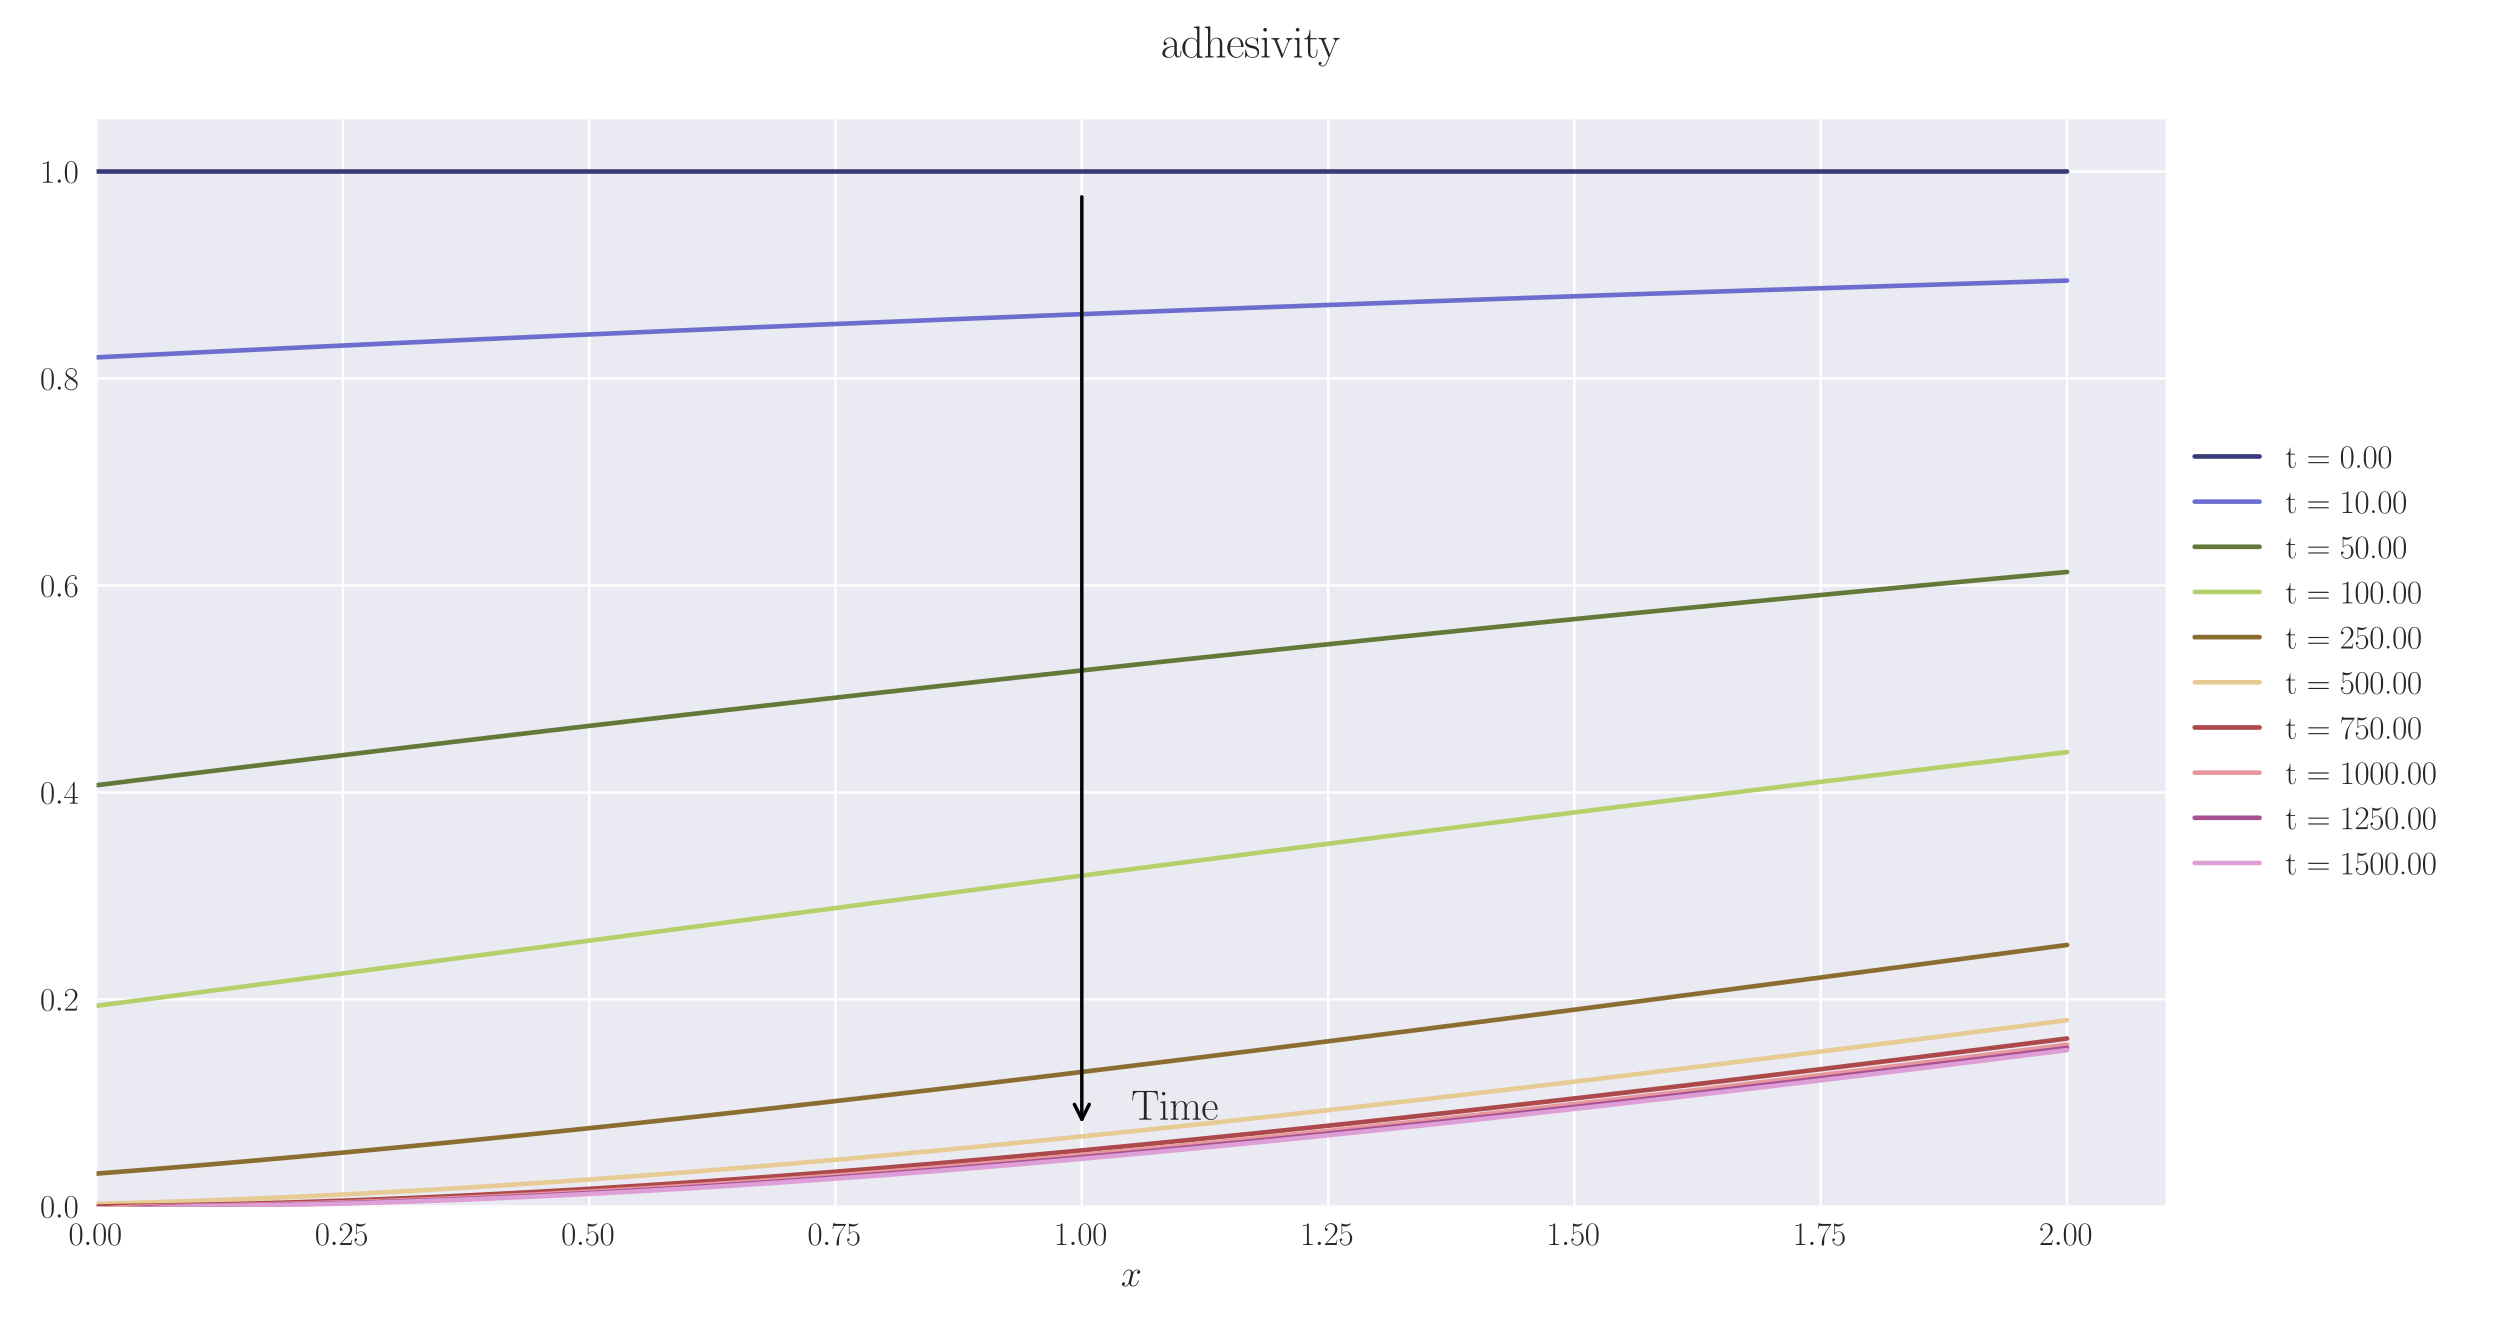 <?xml version="1.0" encoding="utf-8" standalone="no"?>
<!DOCTYPE svg PUBLIC "-//W3C//DTD SVG 1.1//EN"
  "http://www.w3.org/Graphics/SVG/1.1/DTD/svg11.dtd">
<svg xmlns:xlink="http://www.w3.org/1999/xlink" width="1080pt" height="576pt" viewBox="0 0 1080 576" xmlns="http://www.w3.org/2000/svg" version="1.1">
 <defs>
  <style type="text/css">*{stroke-linejoin: round; stroke-linecap: butt}</style>
 </defs>
 <g id="figure_1">
  <g id="patch_1">
   <path d="M 0 576 
L 1080 576 
L 1080 0 
L 0 0 
z
" style="fill: #ffffff"/>
  </g>
  <g id="axes_1">
   <g id="patch_2">
    <path d="M 41.731 521.153 
L 935.518 521.153 
L 935.518 51.564 
L 41.731 51.564 
z
" style="fill: #eaeaf2"/>
   </g>
   <g id="matplotlib.axis_1">
    <g id="xtick_1">
     <g id="line2d_1">
      <path d="M 41.731 521.153 
L 41.731 51.564 
" clip-path="url(#p63d9dda402)" style="fill: none; stroke: #ffffff; stroke-linecap: round"/>
     </g>
     <g id="line2d_2"/>
     <g id="text_1">
      <!-- $\mathdefault{0.00}$ -->
      <g style="fill: #262626" transform="translate(29.591 537.839) scale(0.14 -0.14)">
       <defs>
        <path id="CMR17-30" d="M 2688 2025 
C 2688 2416 2682 3080 2413 3591 
C 2176 4039 1798 4198 1466 4198 
C 1158 4198 768 4058 525 3597 
C 269 3118 243 2524 243 2025 
C 243 1661 250 1106 448 619 
C 723 -39 1216 -128 1466 -128 
C 1760 -128 2208 -7 2470 600 
C 2662 1042 2688 1559 2688 2025 
z
M 1466 -26 
C 1056 -26 813 325 723 812 
C 653 1188 653 1738 653 2096 
C 653 2588 653 2997 736 3387 
C 858 3929 1216 4096 1466 4096 
C 1728 4096 2067 3923 2189 3400 
C 2272 3036 2278 2607 2278 2096 
C 2278 1680 2278 1169 2202 792 
C 2067 95 1690 -26 1466 -26 
z
" transform="scale(0.016)"/>
        <path id="CMMI12-3a" d="M 1178 307 
C 1178 492 1024 619 870 619 
C 685 619 557 466 557 313 
C 557 128 710 0 864 0 
C 1050 0 1178 153 1178 307 
z
" transform="scale(0.016)"/>
       </defs>
       <use xlink:href="#CMR17-30" transform="scale(0.996)"/>
       <use xlink:href="#CMMI12-3a" transform="translate(45.69 0) scale(0.996)"/>
       <use xlink:href="#CMR17-30" transform="translate(72.788 0) scale(0.996)"/>
       <use xlink:href="#CMR17-30" transform="translate(118.478 0) scale(0.996)"/>
      </g>
     </g>
    </g>
    <g id="xtick_2">
     <g id="line2d_3">
      <path d="M 148.134 521.153 
L 148.134 51.564 
" clip-path="url(#p63d9dda402)" style="fill: none; stroke: #ffffff; stroke-linecap: round"/>
     </g>
     <g id="line2d_4"/>
     <g id="text_2">
      <!-- $\mathdefault{0.25}$ -->
      <g style="fill: #262626" transform="translate(135.994 537.839) scale(0.14 -0.14)">
       <defs>
        <path id="CMR17-32" d="M 2669 989 
L 2554 989 
C 2490 536 2438 459 2413 420 
C 2381 369 1920 369 1830 369 
L 602 369 
C 832 619 1280 1072 1824 1597 
C 2214 1967 2669 2402 2669 3035 
C 2669 3790 2067 4224 1395 4224 
C 691 4224 262 3604 262 3030 
C 262 2780 448 2748 525 2748 
C 589 2748 781 2787 781 3010 
C 781 3207 614 3264 525 3264 
C 486 3264 448 3258 422 3245 
C 544 3790 915 4058 1306 4058 
C 1862 4058 2227 3617 2227 3035 
C 2227 2479 1901 2000 1536 1584 
L 262 146 
L 262 0 
L 2515 0 
L 2669 989 
z
" transform="scale(0.016)"/>
        <path id="CMR17-35" d="M 730 3692 
C 794 3666 1056 3584 1325 3584 
C 1920 3584 2246 3911 2432 4100 
C 2432 4157 2432 4192 2394 4192 
C 2387 4192 2374 4192 2323 4163 
C 2099 4058 1837 3973 1517 3973 
C 1325 3973 1037 3999 723 4139 
C 653 4171 640 4171 634 4171 
C 602 4171 595 4164 595 4037 
L 595 2203 
C 595 2089 595 2057 659 2057 
C 691 2057 704 2070 736 2114 
C 941 2401 1222 2522 1542 2522 
C 1766 2522 2246 2382 2246 1289 
C 2246 1085 2246 715 2054 421 
C 1894 159 1645 25 1370 25 
C 947 25 518 320 403 814 
C 429 807 480 795 506 795 
C 589 795 749 840 749 1038 
C 749 1210 627 1280 506 1280 
C 358 1280 262 1190 262 1011 
C 262 454 704 -128 1382 -128 
C 2042 -128 2669 440 2669 1264 
C 2669 2030 2170 2624 1549 2624 
C 1222 2624 947 2503 730 2274 
L 730 3692 
z
" transform="scale(0.016)"/>
       </defs>
       <use xlink:href="#CMR17-30" transform="scale(0.996)"/>
       <use xlink:href="#CMMI12-3a" transform="translate(45.69 0) scale(0.996)"/>
       <use xlink:href="#CMR17-32" transform="translate(72.788 0) scale(0.996)"/>
       <use xlink:href="#CMR17-35" transform="translate(118.478 0) scale(0.996)"/>
      </g>
     </g>
    </g>
    <g id="xtick_3">
     <g id="line2d_5">
      <path d="M 254.537 521.153 
L 254.537 51.564 
" clip-path="url(#p63d9dda402)" style="fill: none; stroke: #ffffff; stroke-linecap: round"/>
     </g>
     <g id="line2d_6"/>
     <g id="text_3">
      <!-- $\mathdefault{0.50}$ -->
      <g style="fill: #262626" transform="translate(242.397 537.839) scale(0.14 -0.14)">
       <use xlink:href="#CMR17-30" transform="scale(0.996)"/>
       <use xlink:href="#CMMI12-3a" transform="translate(45.69 0) scale(0.996)"/>
       <use xlink:href="#CMR17-35" transform="translate(72.788 0) scale(0.996)"/>
       <use xlink:href="#CMR17-30" transform="translate(118.478 0) scale(0.996)"/>
      </g>
     </g>
    </g>
    <g id="xtick_4">
     <g id="line2d_7">
      <path d="M 360.94 521.153 
L 360.94 51.564 
" clip-path="url(#p63d9dda402)" style="fill: none; stroke: #ffffff; stroke-linecap: round"/>
     </g>
     <g id="line2d_8"/>
     <g id="text_4">
      <!-- $\mathdefault{0.75}$ -->
      <g style="fill: #262626" transform="translate(348.801 537.839) scale(0.14 -0.14)">
       <defs>
        <path id="CMR17-37" d="M 2886 3941 
L 2886 4081 
L 1382 4081 
C 634 4081 621 4165 595 4288 
L 480 4288 
L 294 3094 
L 410 3094 
C 429 3215 474 3540 550 3661 
C 589 3712 1062 3712 1171 3712 
L 2579 3712 
L 1869 2661 
C 1395 1954 1069 999 1069 165 
C 1069 89 1069 -128 1299 -128 
C 1530 -128 1530 89 1530 171 
L 1530 465 
C 1530 1508 1709 2196 2003 2636 
L 2886 3941 
z
" transform="scale(0.016)"/>
       </defs>
       <use xlink:href="#CMR17-30" transform="scale(0.996)"/>
       <use xlink:href="#CMMI12-3a" transform="translate(45.69 0) scale(0.996)"/>
       <use xlink:href="#CMR17-37" transform="translate(72.788 0) scale(0.996)"/>
       <use xlink:href="#CMR17-35" transform="translate(118.478 0) scale(0.996)"/>
      </g>
     </g>
    </g>
    <g id="xtick_5">
     <g id="line2d_9">
      <path d="M 467.343 521.153 
L 467.343 51.564 
" clip-path="url(#p63d9dda402)" style="fill: none; stroke: #ffffff; stroke-linecap: round"/>
     </g>
     <g id="line2d_10"/>
     <g id="text_5">
      <!-- $\mathdefault{1.00}$ -->
      <g style="fill: #262626" transform="translate(455.204 537.839) scale(0.14 -0.14)">
       <defs>
        <path id="CMR17-31" d="M 1702 4058 
C 1702 4192 1696 4192 1606 4192 
C 1357 3916 979 3827 621 3827 
C 602 3827 570 3827 563 3808 
C 557 3795 557 3782 557 3648 
C 755 3648 1088 3686 1344 3839 
L 1344 461 
C 1344 236 1331 160 781 160 
L 589 160 
L 589 0 
C 896 0 1216 0 1523 0 
C 1830 0 2150 0 2458 0 
L 2458 160 
L 2266 160 
C 1715 160 1702 230 1702 458 
L 1702 4058 
z
" transform="scale(0.016)"/>
       </defs>
       <use xlink:href="#CMR17-31" transform="scale(0.996)"/>
       <use xlink:href="#CMMI12-3a" transform="translate(45.69 0) scale(0.996)"/>
       <use xlink:href="#CMR17-30" transform="translate(72.788 0) scale(0.996)"/>
       <use xlink:href="#CMR17-30" transform="translate(118.478 0) scale(0.996)"/>
      </g>
     </g>
    </g>
    <g id="xtick_6">
     <g id="line2d_11">
      <path d="M 573.747 521.153 
L 573.747 51.564 
" clip-path="url(#p63d9dda402)" style="fill: none; stroke: #ffffff; stroke-linecap: round"/>
     </g>
     <g id="line2d_12"/>
     <g id="text_6">
      <!-- $\mathdefault{1.25}$ -->
      <g style="fill: #262626" transform="translate(561.607 537.839) scale(0.14 -0.14)">
       <use xlink:href="#CMR17-31" transform="scale(0.996)"/>
       <use xlink:href="#CMMI12-3a" transform="translate(45.69 0) scale(0.996)"/>
       <use xlink:href="#CMR17-32" transform="translate(72.788 0) scale(0.996)"/>
       <use xlink:href="#CMR17-35" transform="translate(118.478 0) scale(0.996)"/>
      </g>
     </g>
    </g>
    <g id="xtick_7">
     <g id="line2d_13">
      <path d="M 680.15 521.153 
L 680.15 51.564 
" clip-path="url(#p63d9dda402)" style="fill: none; stroke: #ffffff; stroke-linecap: round"/>
     </g>
     <g id="line2d_14"/>
     <g id="text_7">
      <!-- $\mathdefault{1.50}$ -->
      <g style="fill: #262626" transform="translate(668.01 537.839) scale(0.14 -0.14)">
       <use xlink:href="#CMR17-31" transform="scale(0.996)"/>
       <use xlink:href="#CMMI12-3a" transform="translate(45.69 0) scale(0.996)"/>
       <use xlink:href="#CMR17-35" transform="translate(72.788 0) scale(0.996)"/>
       <use xlink:href="#CMR17-30" transform="translate(118.478 0) scale(0.996)"/>
      </g>
     </g>
    </g>
    <g id="xtick_8">
     <g id="line2d_15">
      <path d="M 786.553 521.153 
L 786.553 51.564 
" clip-path="url(#p63d9dda402)" style="fill: none; stroke: #ffffff; stroke-linecap: round"/>
     </g>
     <g id="line2d_16"/>
     <g id="text_8">
      <!-- $\mathdefault{1.75}$ -->
      <g style="fill: #262626" transform="translate(774.414 537.839) scale(0.14 -0.14)">
       <use xlink:href="#CMR17-31" transform="scale(0.996)"/>
       <use xlink:href="#CMMI12-3a" transform="translate(45.69 0) scale(0.996)"/>
       <use xlink:href="#CMR17-37" transform="translate(72.788 0) scale(0.996)"/>
       <use xlink:href="#CMR17-35" transform="translate(118.478 0) scale(0.996)"/>
      </g>
     </g>
    </g>
    <g id="xtick_9">
     <g id="line2d_17">
      <path d="M 892.956 521.153 
L 892.956 51.564 
" clip-path="url(#p63d9dda402)" style="fill: none; stroke: #ffffff; stroke-linecap: round"/>
     </g>
     <g id="line2d_18"/>
     <g id="text_9">
      <!-- $\mathdefault{2.00}$ -->
      <g style="fill: #262626" transform="translate(880.817 537.839) scale(0.14 -0.14)">
       <use xlink:href="#CMR17-32" transform="scale(0.996)"/>
       <use xlink:href="#CMMI12-3a" transform="translate(45.69 0) scale(0.996)"/>
       <use xlink:href="#CMR17-30" transform="translate(72.788 0) scale(0.996)"/>
       <use xlink:href="#CMR17-30" transform="translate(118.478 0) scale(0.996)"/>
      </g>
     </g>
    </g>
    <g id="text_10">
     <!-- $x$ -->
     <g style="fill: #262626" transform="translate(484.189 555.621) scale(0.16 -0.16)">
      <defs>
       <path id="CMMI12-78" d="M 3034 2606 
C 2829 2567 2752 2414 2752 2293 
C 2752 2139 2874 2088 2963 2088 
C 3155 2088 3290 2254 3290 2427 
C 3290 2695 2982 2816 2714 2816 
C 2323 2816 2106 2433 2048 2312 
C 1901 2816 1504 2816 1389 2816 
C 736 2816 390 1980 390 1839 
C 390 1814 416 1782 461 1782 
C 512 1782 525 1820 538 1846 
C 755 2555 1184 2689 1370 2689 
C 1658 2689 1715 2420 1715 2267 
C 1715 2127 1677 1980 1600 1673 
L 1382 798 
C 1286 415 1101 64 762 64 
C 730 64 570 64 435 147 
C 666 192 717 383 717 460 
C 717 588 621 664 499 664 
C 346 664 179 530 179 326 
C 179 57 480 -64 755 -64 
C 1062 -64 1280 179 1414 441 
C 1517 64 1837 -64 2074 -64 
C 2726 -64 3072 773 3072 913 
C 3072 945 3046 971 3008 971 
C 2950 971 2944 939 2925 888 
C 2752 326 2381 64 2093 64 
C 1869 64 1747 230 1747 492 
C 1747 632 1773 734 1875 1156 
L 2099 2024 
C 2195 2408 2413 2689 2707 2689 
C 2720 2689 2899 2689 3034 2606 
z
" transform="scale(0.016)"/>
      </defs>
      <use xlink:href="#CMMI12-78" transform="scale(0.996)"/>
     </g>
    </g>
   </g>
   <g id="matplotlib.axis_2">
    <g id="ytick_1">
     <g id="line2d_19">
      <path d="M 41.731 521.153 
L 935.518 521.153 
" clip-path="url(#p63d9dda402)" style="fill: none; stroke: #ffffff; stroke-linecap: round"/>
     </g>
     <g id="line2d_20"/>
     <g id="text_11">
      <!-- $\mathdefault{0.0}$ -->
      <g style="fill: #262626" transform="translate(17.28 525.996) scale(0.14 -0.14)">
       <use xlink:href="#CMR17-30" transform="scale(0.996)"/>
       <use xlink:href="#CMMI12-3a" transform="translate(45.69 0) scale(0.996)"/>
       <use xlink:href="#CMR17-30" transform="translate(72.788 0) scale(0.996)"/>
      </g>
     </g>
    </g>
    <g id="ytick_2">
     <g id="line2d_21">
      <path d="M 41.731 431.741 
L 935.518 431.741 
" clip-path="url(#p63d9dda402)" style="fill: none; stroke: #ffffff; stroke-linecap: round"/>
     </g>
     <g id="line2d_22"/>
     <g id="text_12">
      <!-- $\mathdefault{0.2}$ -->
      <g style="fill: #262626" transform="translate(17.28 436.584) scale(0.14 -0.14)">
       <use xlink:href="#CMR17-30" transform="scale(0.996)"/>
       <use xlink:href="#CMMI12-3a" transform="translate(45.69 0) scale(0.996)"/>
       <use xlink:href="#CMR17-32" transform="translate(72.788 0) scale(0.996)"/>
      </g>
     </g>
    </g>
    <g id="ytick_3">
     <g id="line2d_23">
      <path d="M 41.731 342.329 
L 935.518 342.329 
" clip-path="url(#p63d9dda402)" style="fill: none; stroke: #ffffff; stroke-linecap: round"/>
     </g>
     <g id="line2d_24"/>
     <g id="text_13">
      <!-- $\mathdefault{0.4}$ -->
      <g style="fill: #262626" transform="translate(17.28 347.172) scale(0.14 -0.14)">
       <defs>
        <path id="CMR17-34" d="M 2150 4122 
C 2150 4256 2144 4256 2029 4256 
L 128 1254 
L 128 1088 
L 1779 1088 
L 1779 457 
C 1779 224 1766 160 1318 160 
L 1197 160 
L 1197 0 
C 1402 0 1747 0 1965 0 
C 2182 0 2528 0 2733 0 
L 2733 160 
L 2611 160 
C 2163 160 2150 224 2150 457 
L 2150 1088 
L 2803 1088 
L 2803 1254 
L 2150 1254 
L 2150 4122 
z
M 1798 3703 
L 1798 1254 
L 256 1254 
L 1798 3703 
z
" transform="scale(0.016)"/>
       </defs>
       <use xlink:href="#CMR17-30" transform="scale(0.996)"/>
       <use xlink:href="#CMMI12-3a" transform="translate(45.69 0) scale(0.996)"/>
       <use xlink:href="#CMR17-34" transform="translate(72.788 0) scale(0.996)"/>
      </g>
     </g>
    </g>
    <g id="ytick_4">
     <g id="line2d_25">
      <path d="M 41.731 252.917 
L 935.518 252.917 
" clip-path="url(#p63d9dda402)" style="fill: none; stroke: #ffffff; stroke-linecap: round"/>
     </g>
     <g id="line2d_26"/>
     <g id="text_14">
      <!-- $\mathdefault{0.6}$ -->
      <g style="fill: #262626" transform="translate(17.28 257.76) scale(0.14 -0.14)">
       <defs>
        <path id="CMR17-36" d="M 678 2176 
C 678 3690 1395 4032 1811 4032 
C 1946 4032 2272 4009 2400 3776 
C 2298 3776 2106 3776 2106 3553 
C 2106 3381 2246 3323 2336 3323 
C 2394 3323 2566 3348 2566 3560 
C 2566 3954 2246 4179 1805 4179 
C 1043 4179 243 3390 243 1984 
C 243 253 966 -128 1478 -128 
C 2099 -128 2688 427 2688 1283 
C 2688 2081 2170 2662 1517 2662 
C 1126 2662 838 2407 678 1960 
L 678 2176 
z
M 1478 25 
C 691 25 691 1200 691 1436 
C 691 1896 909 2560 1504 2560 
C 1613 2560 1926 2560 2138 2120 
C 2253 1870 2253 1609 2253 1289 
C 2253 944 2253 690 2118 434 
C 1978 171 1773 25 1478 25 
z
" transform="scale(0.016)"/>
       </defs>
       <use xlink:href="#CMR17-30" transform="scale(0.996)"/>
       <use xlink:href="#CMMI12-3a" transform="translate(45.69 0) scale(0.996)"/>
       <use xlink:href="#CMR17-36" transform="translate(72.788 0) scale(0.996)"/>
      </g>
     </g>
    </g>
    <g id="ytick_5">
     <g id="line2d_27">
      <path d="M 41.731 163.505 
L 935.518 163.505 
" clip-path="url(#p63d9dda402)" style="fill: none; stroke: #ffffff; stroke-linecap: round"/>
     </g>
     <g id="line2d_28"/>
     <g id="text_15">
      <!-- $\mathdefault{0.8}$ -->
      <g style="fill: #262626" transform="translate(17.28 168.348) scale(0.14 -0.14)">
       <defs>
        <path id="CMR17-38" d="M 1741 2264 
C 2144 2467 2554 2773 2554 3263 
C 2554 3841 1990 4179 1472 4179 
C 890 4179 378 3759 378 3180 
C 378 3021 416 2747 666 2505 
C 730 2442 998 2251 1171 2130 
C 883 1983 211 1634 211 934 
C 211 279 838 -128 1459 -128 
C 2144 -128 2720 362 2720 1010 
C 2720 1590 2330 1857 2074 2029 
L 1741 2264 
z
M 902 2822 
C 851 2854 595 3051 595 3351 
C 595 3739 998 4032 1459 4032 
C 1965 4032 2336 3676 2336 3262 
C 2336 2669 1670 2331 1638 2331 
C 1632 2331 1626 2331 1574 2370 
L 902 2822 
z
M 2080 1519 
C 2176 1449 2483 1240 2483 851 
C 2483 381 2010 25 1472 25 
C 890 25 448 438 448 940 
C 448 1443 838 1862 1280 2060 
L 2080 1519 
z
" transform="scale(0.016)"/>
       </defs>
       <use xlink:href="#CMR17-30" transform="scale(0.996)"/>
       <use xlink:href="#CMMI12-3a" transform="translate(45.69 0) scale(0.996)"/>
       <use xlink:href="#CMR17-38" transform="translate(72.788 0) scale(0.996)"/>
      </g>
     </g>
    </g>
    <g id="ytick_6">
     <g id="line2d_29">
      <path d="M 41.731 74.092 
L 935.518 74.092 
" clip-path="url(#p63d9dda402)" style="fill: none; stroke: #ffffff; stroke-linecap: round"/>
     </g>
     <g id="line2d_30"/>
     <g id="text_16">
      <!-- $\mathdefault{1.0}$ -->
      <g style="fill: #262626" transform="translate(17.28 78.935) scale(0.14 -0.14)">
       <use xlink:href="#CMR17-31" transform="scale(0.996)"/>
       <use xlink:href="#CMMI12-3a" transform="translate(45.69 0) scale(0.996)"/>
       <use xlink:href="#CMR17-30" transform="translate(72.788 0) scale(0.996)"/>
      </g>
     </g>
    </g>
   </g>
   <g id="line2d_31">
    <path d="M 41.731 74.092 
L 50.243 74.092 
L 58.755 74.092 
L 67.267 74.092 
L 75.78 74.092 
L 84.292 74.092 
L 92.804 74.092 
L 101.316 74.092 
L 109.829 74.092 
L 118.341 74.092 
L 126.853 74.092 
L 135.365 74.092 
L 143.878 74.092 
L 152.39 74.092 
L 160.902 74.092 
L 169.414 74.092 
L 177.927 74.092 
L 186.439 74.092 
L 194.951 74.092 
L 203.463 74.092 
L 211.976 74.092 
L 220.488 74.092 
L 229 74.092 
L 237.513 74.092 
L 246.025 74.092 
L 254.537 74.092 
L 263.049 74.092 
L 271.562 74.092 
L 280.074 74.092 
L 288.586 74.092 
L 297.098 74.092 
L 305.611 74.092 
L 314.123 74.092 
L 322.635 74.092 
L 331.147 74.092 
L 339.66 74.092 
L 348.172 74.092 
L 356.684 74.092 
L 365.196 74.092 
L 373.709 74.092 
L 382.221 74.092 
L 390.733 74.092 
L 399.245 74.092 
L 407.758 74.092 
L 416.27 74.092 
L 424.782 74.092 
L 433.294 74.092 
L 441.807 74.092 
L 450.319 74.092 
L 458.831 74.092 
L 467.343 74.092 
L 475.856 74.092 
L 484.368 74.092 
L 492.88 74.092 
L 501.393 74.092 
L 509.905 74.092 
L 518.417 74.092 
L 526.929 74.092 
L 535.442 74.092 
L 543.954 74.092 
L 552.466 74.092 
L 560.978 74.092 
L 569.491 74.092 
L 578.003 74.092 
L 586.515 74.092 
L 595.027 74.092 
L 603.54 74.092 
L 612.052 74.092 
L 620.564 74.092 
L 629.076 74.092 
L 637.589 74.092 
L 646.101 74.092 
L 654.613 74.092 
L 663.125 74.092 
L 671.638 74.092 
L 680.15 74.092 
L 688.662 74.092 
L 697.174 74.092 
L 705.687 74.092 
L 714.199 74.092 
L 722.711 74.092 
L 731.223 74.092 
L 739.736 74.092 
L 748.248 74.092 
L 756.76 74.092 
L 765.273 74.092 
L 773.785 74.092 
L 782.297 74.092 
L 790.809 74.092 
L 799.322 74.092 
L 807.834 74.092 
L 816.346 74.092 
L 824.858 74.092 
L 833.371 74.092 
L 841.883 74.092 
L 850.395 74.092 
L 858.907 74.092 
L 867.42 74.092 
L 875.932 74.092 
L 884.444 74.092 
L 892.956 74.092 
" clip-path="url(#p63d9dda402)" style="fill: none; stroke: #393b79; stroke-width: 2; stroke-linecap: round"/>
   </g>
   <g id="line2d_32">
    <path d="M 41.731 154.384 
L 50.243 153.967 
L 58.755 153.553 
L 67.267 153.141 
L 75.78 152.732 
L 84.292 152.316 
L 92.804 151.901 
L 101.316 151.489 
L 109.829 151.08 
L 118.341 150.673 
L 126.853 150.269 
L 135.365 149.867 
L 143.878 149.468 
L 152.39 149.072 
L 160.902 148.678 
L 169.414 148.287 
L 177.927 147.898 
L 186.439 147.512 
L 194.951 147.129 
L 203.463 146.747 
L 211.976 146.369 
L 220.488 145.993 
L 229 145.614 
L 237.513 145.232 
L 246.025 144.853 
L 254.537 144.476 
L 263.049 144.101 
L 271.562 143.729 
L 280.074 143.36 
L 288.586 142.992 
L 297.098 142.627 
L 305.611 142.265 
L 314.123 141.904 
L 322.635 141.546 
L 331.147 141.19 
L 339.66 140.837 
L 348.172 140.486 
L 356.684 140.137 
L 365.196 139.79 
L 373.709 139.446 
L 382.221 139.103 
L 390.733 138.763 
L 399.245 138.417 
L 407.758 138.072 
L 416.27 137.728 
L 424.782 137.387 
L 433.294 137.048 
L 441.807 136.712 
L 450.319 136.377 
L 458.831 136.044 
L 467.343 135.714 
L 475.856 135.386 
L 484.368 135.059 
L 492.88 134.735 
L 501.393 134.413 
L 509.905 134.093 
L 518.417 133.775 
L 526.929 133.458 
L 535.442 133.144 
L 543.954 132.832 
L 552.466 132.522 
L 560.978 132.214 
L 569.491 131.907 
L 578.003 131.603 
L 586.515 131.297 
L 595.027 130.987 
L 603.54 130.68 
L 612.052 130.374 
L 620.564 130.071 
L 629.076 129.769 
L 637.589 129.469 
L 646.101 129.171 
L 654.613 128.875 
L 663.125 128.581 
L 671.638 128.289 
L 680.15 127.998 
L 688.662 127.709 
L 697.174 127.422 
L 705.687 127.137 
L 714.199 126.854 
L 722.711 126.572 
L 731.223 126.292 
L 739.736 126.014 
L 748.248 125.737 
L 756.76 125.462 
L 765.273 125.189 
L 773.785 124.918 
L 782.297 124.648 
L 790.809 124.38 
L 799.322 124.114 
L 807.834 123.846 
L 816.346 123.575 
L 824.858 123.306 
L 833.371 123.039 
L 841.883 122.773 
L 850.395 122.508 
L 858.907 122.246 
L 867.42 121.985 
L 875.932 121.725 
L 884.444 121.467 
L 892.956 121.211 
" clip-path="url(#p63d9dda402)" style="fill: none; stroke: #6b6ecf; stroke-width: 2; stroke-linecap: round"/>
   </g>
   <g id="line2d_33">
    <path d="M 41.731 339.215 
L 50.243 338.156 
L 58.755 337.106 
L 67.267 336.055 
L 75.78 335.007 
L 84.292 333.964 
L 92.804 332.918 
L 101.316 331.882 
L 109.829 330.84 
L 118.341 329.806 
L 126.853 328.773 
L 135.365 327.74 
L 143.878 326.718 
L 152.39 325.687 
L 160.902 324.665 
L 169.414 323.646 
L 177.927 322.625 
L 186.439 321.615 
L 194.951 320.598 
L 203.463 319.588 
L 211.976 318.585 
L 220.488 317.575 
L 229 316.574 
L 237.513 315.577 
L 246.025 314.576 
L 254.537 313.585 
L 263.049 312.593 
L 271.562 311.601 
L 280.074 310.619 
L 288.586 309.635 
L 297.098 308.651 
L 305.611 307.677 
L 314.123 306.701 
L 322.635 305.725 
L 331.147 304.759 
L 339.66 303.793 
L 348.172 302.825 
L 356.684 301.865 
L 365.196 300.911 
L 373.709 299.949 
L 382.221 298.997 
L 390.733 298.053 
L 399.245 297.1 
L 407.758 296.154 
L 416.27 295.216 
L 424.782 294.278 
L 433.294 293.338 
L 441.807 292.406 
L 450.319 291.483 
L 458.831 290.549 
L 467.343 289.622 
L 475.856 288.704 
L 484.368 287.788 
L 492.88 286.867 
L 501.393 285.953 
L 509.905 285.048 
L 518.417 284.14 
L 526.929 283.231 
L 535.442 282.331 
L 543.954 281.438 
L 552.466 280.54 
L 560.978 279.643 
L 569.491 278.754 
L 578.003 277.872 
L 586.515 276.987 
L 595.027 276.101 
L 603.54 275.223 
L 612.052 274.353 
L 620.564 273.482 
L 629.076 272.606 
L 637.589 271.738 
L 646.101 270.878 
L 654.613 270.024 
L 663.125 269.159 
L 671.638 268.301 
L 680.15 267.451 
L 688.662 266.607 
L 697.174 265.761 
L 705.687 264.912 
L 714.199 264.07 
L 722.711 263.236 
L 731.223 262.408 
L 739.736 261.572 
L 748.248 260.739 
L 756.76 259.913 
L 765.273 259.093 
L 773.785 258.281 
L 782.297 257.457 
L 790.809 256.639 
L 799.322 255.827 
L 807.834 255.022 
L 816.346 254.224 
L 824.858 253.416 
L 833.371 252.612 
L 841.883 251.814 
L 850.395 251.023 
L 858.907 250.238 
L 867.42 249.449 
L 875.932 248.658 
L 884.444 247.873 
L 892.956 247.095 
" clip-path="url(#p63d9dda402)" style="fill: none; stroke: #637939; stroke-width: 2; stroke-linecap: round"/>
   </g>
   <g id="line2d_34">
    <path d="M 41.731 434.513 
L 50.243 433.397 
L 58.755 432.282 
L 67.267 431.164 
L 75.78 430.045 
L 84.292 428.926 
L 92.804 427.803 
L 101.316 426.681 
L 109.829 425.558 
L 118.341 424.433 
L 126.853 423.307 
L 135.365 422.181 
L 143.878 421.055 
L 152.39 419.928 
L 160.902 418.8 
L 169.414 417.67 
L 177.927 416.541 
L 186.439 415.411 
L 194.951 414.281 
L 203.463 413.151 
L 211.976 412.021 
L 220.488 410.89 
L 229 409.76 
L 237.513 408.629 
L 246.025 407.498 
L 254.537 406.368 
L 263.049 405.237 
L 271.562 404.107 
L 280.074 402.976 
L 288.586 401.847 
L 297.098 400.718 
L 305.611 399.589 
L 314.123 398.461 
L 322.635 397.334 
L 331.147 396.205 
L 339.66 395.077 
L 348.172 393.951 
L 356.684 392.826 
L 365.196 391.702 
L 373.709 390.578 
L 382.221 389.453 
L 390.733 388.331 
L 399.245 387.21 
L 407.758 386.091 
L 416.27 384.969 
L 424.782 383.851 
L 433.294 382.735 
L 441.807 381.619 
L 450.319 380.502 
L 458.831 379.389 
L 467.343 378.278 
L 475.856 377.164 
L 484.368 376.054 
L 492.88 374.948 
L 501.393 373.838 
L 509.905 372.733 
L 518.417 371.63 
L 526.929 370.524 
L 535.442 369.425 
L 543.954 368.325 
L 552.466 367.225 
L 560.978 366.132 
L 569.491 365.034 
L 578.003 363.942 
L 586.515 362.849 
L 595.027 361.759 
L 603.54 360.673 
L 612.052 359.585 
L 620.564 358.504 
L 629.076 357.417 
L 637.589 356.34 
L 646.101 355.258 
L 654.613 354.184 
L 663.125 353.107 
L 671.638 352.036 
L 680.15 350.963 
L 688.662 349.896 
L 697.174 348.827 
L 705.687 347.765 
L 714.199 346.7 
L 722.711 345.642 
L 731.223 344.581 
L 739.736 343.529 
L 748.248 342.471 
L 756.76 341.424 
L 765.273 340.37 
L 773.785 339.326 
L 782.297 338.278 
L 790.809 337.236 
L 799.322 336.197 
L 807.834 335.157 
L 816.346 334.125 
L 824.858 333.087 
L 833.371 332.06 
L 841.883 331.029 
L 850.395 330.003 
L 858.907 328.982 
L 867.42 327.957 
L 875.932 326.942 
L 884.444 325.922 
L 892.956 324.908 
" clip-path="url(#p63d9dda402)" style="fill: none; stroke: #b5cf6b; stroke-width: 2; stroke-linecap: round"/>
   </g>
   <g id="line2d_35">
    <path d="M 41.731 506.994 
L 50.243 506.332 
L 58.755 505.658 
L 67.267 504.973 
L 75.78 504.276 
L 84.292 503.568 
L 92.804 502.849 
L 101.316 502.12 
L 109.829 501.38 
L 118.341 500.629 
L 126.853 499.869 
L 135.365 499.099 
L 143.878 498.318 
L 152.39 497.529 
L 160.902 496.729 
L 169.414 495.921 
L 177.927 495.104 
L 186.439 494.277 
L 194.951 493.442 
L 203.463 492.599 
L 211.976 491.747 
L 220.488 490.887 
L 229 490.019 
L 237.513 489.143 
L 246.025 488.259 
L 254.537 487.368 
L 263.049 486.47 
L 271.562 485.564 
L 280.074 484.651 
L 288.586 483.731 
L 297.098 482.805 
L 305.611 481.872 
L 314.123 480.932 
L 322.635 479.986 
L 331.147 479.034 
L 339.66 478.075 
L 348.172 477.111 
L 356.684 476.141 
L 365.196 475.166 
L 373.709 474.185 
L 382.221 473.198 
L 390.733 472.206 
L 399.245 471.209 
L 407.758 470.207 
L 416.27 469.201 
L 424.782 468.189 
L 433.294 467.173 
L 441.807 466.152 
L 450.319 465.127 
L 458.831 464.098 
L 467.343 463.064 
L 475.856 462.026 
L 484.368 460.985 
L 492.88 459.939 
L 501.393 458.89 
L 509.905 457.838 
L 518.417 456.782 
L 526.929 455.722 
L 535.442 454.659 
L 543.954 453.593 
L 552.466 452.523 
L 560.978 451.451 
L 569.491 450.376 
L 578.003 449.299 
L 586.515 448.217 
L 595.027 447.134 
L 603.54 446.048 
L 612.052 444.961 
L 620.564 443.87 
L 629.076 442.777 
L 637.589 441.682 
L 646.101 440.585 
L 654.613 439.486 
L 663.125 438.385 
L 671.638 437.282 
L 680.15 436.178 
L 688.662 435.071 
L 697.174 433.964 
L 705.687 432.855 
L 714.199 431.744 
L 722.711 430.633 
L 731.223 429.519 
L 739.736 428.404 
L 748.248 427.29 
L 756.76 426.172 
L 765.273 425.054 
L 773.785 423.936 
L 782.297 422.818 
L 790.809 421.697 
L 799.322 420.576 
L 807.834 419.454 
L 816.346 418.332 
L 824.858 417.21 
L 833.371 416.087 
L 841.883 414.964 
L 850.395 413.841 
L 858.907 412.717 
L 867.42 411.593 
L 875.932 410.469 
L 884.444 409.344 
L 892.956 408.22 
" clip-path="url(#p63d9dda402)" style="fill: none; stroke: #8c6d31; stroke-width: 2; stroke-linecap: round"/>
   </g>
   <g id="line2d_36">
    <path d="M 41.731 520.06 
L 50.243 519.84 
L 58.755 519.601 
L 67.267 519.344 
L 75.78 519.068 
L 84.292 518.774 
L 92.804 518.463 
L 101.316 518.134 
L 109.829 517.788 
L 118.341 517.425 
L 126.853 517.045 
L 135.365 516.649 
L 143.878 516.237 
L 152.39 515.809 
L 160.902 515.365 
L 169.414 514.906 
L 177.927 514.432 
L 186.439 513.943 
L 194.951 513.44 
L 203.463 512.922 
L 211.976 512.39 
L 220.488 511.844 
L 229 511.284 
L 237.513 510.711 
L 246.025 510.124 
L 254.537 509.525 
L 263.049 508.913 
L 271.562 508.288 
L 280.074 507.651 
L 288.586 507.002 
L 297.098 506.341 
L 305.611 505.669 
L 314.123 504.985 
L 322.635 504.289 
L 331.147 503.583 
L 339.66 502.865 
L 348.172 502.137 
L 356.684 501.399 
L 365.196 500.65 
L 373.709 499.891 
L 382.221 499.122 
L 390.733 498.344 
L 399.245 497.555 
L 407.758 496.758 
L 416.27 495.951 
L 424.782 495.135 
L 433.294 494.311 
L 441.807 493.478 
L 450.319 492.636 
L 458.831 491.786 
L 467.343 490.927 
L 475.856 490.061 
L 484.368 489.187 
L 492.88 488.305 
L 501.393 487.416 
L 509.905 486.519 
L 518.417 485.615 
L 526.929 484.704 
L 535.442 483.787 
L 543.954 482.862 
L 552.466 481.931 
L 560.978 480.993 
L 569.491 480.049 
L 578.003 479.099 
L 586.515 478.142 
L 595.027 477.18 
L 603.54 476.212 
L 612.052 475.239 
L 620.564 474.26 
L 629.076 473.275 
L 637.589 472.285 
L 646.101 471.29 
L 654.613 470.291 
L 663.125 469.286 
L 671.638 468.276 
L 680.15 467.262 
L 688.662 466.244 
L 697.174 465.221 
L 705.687 464.193 
L 714.199 463.162 
L 722.711 462.126 
L 731.223 461.087 
L 739.736 460.044 
L 748.248 458.996 
L 756.76 457.945 
L 765.273 456.891 
L 773.785 455.834 
L 782.297 454.773 
L 790.809 453.709 
L 799.322 452.642 
L 807.834 451.572 
L 816.346 450.499 
L 824.858 449.423 
L 833.371 448.344 
L 841.883 447.263 
L 850.395 446.179 
L 858.907 445.093 
L 867.42 444.004 
L 875.932 442.914 
L 884.444 441.821 
L 892.956 440.726 
" clip-path="url(#p63d9dda402)" style="fill: none; stroke: #e7cb94; stroke-width: 2; stroke-linecap: round"/>
   </g>
   <g id="line2d_37">
    <path d="M 41.731 521.222 
L 50.243 521.023 
L 58.755 520.891 
L 67.267 520.774 
L 75.78 520.638 
L 84.292 520.481 
L 92.804 520.305 
L 101.316 520.109 
L 109.829 519.893 
L 118.341 519.659 
L 126.853 519.406 
L 135.365 519.135 
L 143.878 518.846 
L 152.39 518.538 
L 160.902 518.214 
L 169.414 517.872 
L 177.927 517.513 
L 186.439 517.137 
L 194.951 516.745 
L 203.463 516.337 
L 211.976 515.913 
L 220.488 515.473 
L 229 515.018 
L 237.513 514.548 
L 246.025 514.063 
L 254.537 513.563 
L 263.049 513.048 
L 271.562 512.52 
L 280.074 511.977 
L 288.586 511.421 
L 297.098 510.851 
L 305.611 510.269 
L 314.123 509.673 
L 322.635 509.064 
L 331.147 508.443 
L 339.66 507.809 
L 348.172 507.163 
L 356.684 506.505 
L 365.196 505.836 
L 373.709 505.155 
L 382.221 504.462 
L 390.733 503.759 
L 399.245 503.044 
L 407.758 502.319 
L 416.27 501.583 
L 424.782 500.837 
L 433.294 500.081 
L 441.807 499.315 
L 450.319 498.539 
L 458.831 497.754 
L 467.343 496.959 
L 475.856 496.155 
L 484.368 495.341 
L 492.88 494.519 
L 501.393 493.689 
L 509.905 492.849 
L 518.417 492.001 
L 526.929 491.146 
L 535.442 490.282 
L 543.954 489.41 
L 552.466 488.53 
L 560.978 487.643 
L 569.491 486.749 
L 578.003 485.847 
L 586.515 484.938 
L 595.027 484.023 
L 603.54 483.1 
L 612.052 482.171 
L 620.564 481.235 
L 629.076 480.293 
L 637.589 479.345 
L 646.101 478.39 
L 654.613 477.43 
L 663.125 476.464 
L 671.638 475.492 
L 680.15 474.515 
L 688.662 473.532 
L 697.174 472.544 
L 705.687 471.551 
L 714.199 470.552 
L 722.711 469.549 
L 731.223 468.542 
L 739.736 467.529 
L 748.248 466.512 
L 756.76 465.49 
L 765.273 464.464 
L 773.785 463.434 
L 782.297 462.4 
L 790.809 461.363 
L 799.322 460.32 
L 807.834 459.275 
L 816.346 458.226 
L 824.858 457.173 
L 833.371 456.116 
L 841.883 455.056 
L 850.395 453.994 
L 858.907 452.928 
L 867.42 451.859 
L 875.932 450.787 
L 884.444 449.712 
L 892.956 448.635 
" clip-path="url(#p63d9dda402)" style="fill: none; stroke: #ad494a; stroke-width: 2; stroke-linecap: round"/>
   </g>
   <g id="line2d_38">
    <path d="M 41.731 522.262 
L 50.243 521.712 
L 58.755 521.348 
L 67.267 521.106 
L 75.78 520.946 
L 84.292 520.831 
L 92.804 520.705 
L 101.316 520.557 
L 109.829 520.39 
L 118.341 520.203 
L 126.853 519.997 
L 135.365 519.772 
L 143.878 519.527 
L 152.39 519.265 
L 160.902 518.984 
L 169.414 518.685 
L 177.927 518.369 
L 186.439 518.035 
L 194.951 517.684 
L 203.463 517.317 
L 211.976 516.932 
L 220.488 516.532 
L 229 516.115 
L 237.513 515.683 
L 246.025 515.235 
L 254.537 514.772 
L 263.049 514.294 
L 271.562 513.801 
L 280.074 513.293 
L 288.586 512.771 
L 297.098 512.236 
L 305.611 511.686 
L 314.123 511.123 
L 322.635 510.546 
L 331.147 509.956 
L 339.66 509.354 
L 348.172 508.738 
L 356.684 508.111 
L 365.196 507.471 
L 373.709 506.818 
L 382.221 506.154 
L 390.733 505.479 
L 399.245 504.792 
L 407.758 504.094 
L 416.27 503.385 
L 424.782 502.665 
L 433.294 501.934 
L 441.807 501.193 
L 450.319 500.442 
L 458.831 499.68 
L 467.343 498.909 
L 475.856 498.128 
L 484.368 497.338 
L 492.88 496.538 
L 501.393 495.729 
L 509.905 494.912 
L 518.417 494.085 
L 526.929 493.25 
L 535.442 492.406 
L 543.954 491.554 
L 552.466 490.694 
L 560.978 489.826 
L 569.491 488.951 
L 578.003 488.067 
L 586.515 487.176 
L 595.027 486.278 
L 603.54 485.373 
L 612.052 484.461 
L 620.564 483.542 
L 629.076 482.615 
L 637.589 481.683 
L 646.101 480.744 
L 654.613 479.799 
L 663.125 478.847 
L 671.638 477.89 
L 680.15 476.927 
L 688.662 475.958 
L 697.174 474.983 
L 705.687 474.003 
L 714.199 473.018 
L 722.711 472.027 
L 731.223 471.032 
L 739.736 470.031 
L 748.248 469.025 
L 756.76 468.015 
L 765.273 467 
L 773.785 465.981 
L 782.297 464.957 
L 790.809 463.93 
L 799.322 462.897 
L 807.834 461.862 
L 816.346 460.821 
L 824.858 459.778 
L 833.371 458.73 
L 841.883 457.679 
L 850.395 456.625 
L 858.907 455.567 
L 867.42 454.505 
L 875.932 453.441 
L 884.444 452.374 
L 892.956 451.303 
" clip-path="url(#p63d9dda402)" style="fill: none; stroke: #e7969c; stroke-width: 2; stroke-linecap: round"/>
   </g>
   <g id="line2d_39">
    <path d="M 41.731 523.434 
L 50.243 522.486 
L 58.755 521.86 
L 67.267 521.446 
L 75.78 521.171 
L 84.292 520.989 
L 92.804 520.867 
L 101.316 520.746 
L 109.829 520.605 
L 118.341 520.444 
L 126.853 520.264 
L 135.365 520.063 
L 143.878 519.844 
L 152.39 519.606 
L 160.902 519.349 
L 169.414 519.074 
L 177.927 518.781 
L 186.439 518.47 
L 194.951 518.141 
L 203.463 517.796 
L 211.976 517.433 
L 220.488 517.054 
L 229 516.659 
L 237.513 516.247 
L 246.025 515.82 
L 254.537 515.377 
L 263.049 514.918 
L 271.562 514.445 
L 280.074 513.957 
L 288.586 513.454 
L 297.098 512.936 
L 305.611 512.405 
L 314.123 511.86 
L 322.635 511.301 
L 331.147 510.728 
L 339.66 510.143 
L 348.172 509.544 
L 356.684 508.933 
L 365.196 508.309 
L 373.709 507.673 
L 382.221 507.025 
L 390.733 506.364 
L 399.245 505.693 
L 407.758 505.009 
L 416.27 504.314 
L 424.782 503.609 
L 433.294 502.892 
L 441.807 502.165 
L 450.319 501.427 
L 458.831 500.679 
L 467.343 499.921 
L 475.856 499.153 
L 484.368 498.375 
L 492.88 497.588 
L 501.393 496.791 
L 509.905 495.985 
L 518.417 495.17 
L 526.929 494.347 
L 535.442 493.514 
L 543.954 492.673 
L 552.466 491.824 
L 560.978 490.967 
L 569.491 490.101 
L 578.003 489.228 
L 586.515 488.347 
L 595.027 487.459 
L 603.54 486.563 
L 612.052 485.66 
L 620.564 484.75 
L 629.076 483.833 
L 637.589 482.909 
L 646.101 481.979 
L 654.613 481.042 
L 663.125 480.099 
L 671.638 479.149 
L 680.15 478.194 
L 688.662 477.232 
L 697.174 476.265 
L 705.687 475.292 
L 714.199 474.314 
L 722.711 473.331 
L 731.223 472.342 
L 739.736 471.348 
L 748.248 470.349 
L 756.76 469.345 
L 765.273 468.336 
L 773.785 467.323 
L 782.297 466.305 
L 790.809 465.283 
L 799.322 464.256 
L 807.834 463.225 
L 816.346 462.191 
L 824.858 461.152 
L 833.371 460.11 
L 841.883 459.063 
L 850.395 458.013 
L 858.907 456.96 
L 867.42 455.903 
L 875.932 454.843 
L 884.444 453.78 
L 892.956 452.714 
" clip-path="url(#p63d9dda402)" style="fill: none; stroke: #a55194; stroke-width: 2; stroke-linecap: round"/>
   </g>
   <g id="line2d_40">
    <path d="M 41.731 524.659 
L 50.243 523.292 
L 58.755 522.392 
L 67.267 521.798 
L 75.78 521.405 
L 84.292 521.144 
L 92.804 520.971 
L 101.316 520.853 
L 109.829 520.73 
L 118.341 520.586 
L 126.853 520.423 
L 135.365 520.24 
L 143.878 520.037 
L 152.39 519.815 
L 160.902 519.575 
L 169.414 519.316 
L 177.927 519.038 
L 186.439 518.743 
L 194.951 518.43 
L 203.463 518.099 
L 211.976 517.752 
L 220.488 517.387 
L 229 517.006 
L 237.513 516.609 
L 246.025 516.195 
L 254.537 515.766 
L 263.049 515.321 
L 271.562 514.861 
L 280.074 514.385 
L 288.586 513.895 
L 297.098 513.39 
L 305.611 512.871 
L 314.123 512.338 
L 322.635 511.791 
L 331.147 511.231 
L 339.66 510.657 
L 348.172 510.07 
L 356.684 509.469 
L 365.196 508.857 
L 373.709 508.231 
L 382.221 507.593 
L 390.733 506.944 
L 399.245 506.282 
L 407.758 505.609 
L 416.27 504.924 
L 424.782 504.228 
L 433.294 503.521 
L 441.807 502.803 
L 450.319 502.075 
L 458.831 501.336 
L 467.343 500.587 
L 475.856 499.827 
L 484.368 499.058 
L 492.88 498.279 
L 501.393 497.491 
L 509.905 496.693 
L 518.417 495.886 
L 526.929 495.07 
L 535.442 494.245 
L 543.954 493.412 
L 552.466 492.57 
L 560.978 491.719 
L 569.491 490.861 
L 578.003 489.995 
L 586.515 489.12 
L 595.027 488.239 
L 603.54 487.35 
L 612.052 486.453 
L 620.564 485.549 
L 629.076 484.638 
L 637.589 483.72 
L 646.101 482.796 
L 654.613 481.864 
L 663.125 480.927 
L 671.638 479.983 
L 680.15 479.033 
L 688.662 478.077 
L 697.174 477.115 
L 705.687 476.147 
L 714.199 475.174 
L 722.711 474.195 
L 731.223 473.21 
L 739.736 472.221 
L 748.248 471.226 
L 756.76 470.227 
L 765.273 469.222 
L 773.785 468.213 
L 782.297 467.199 
L 790.809 466.181 
L 799.322 465.159 
L 807.834 464.131 
L 816.346 463.101 
L 824.858 462.065 
L 833.371 461.026 
L 841.883 459.983 
L 850.395 458.936 
L 858.907 457.886 
L 867.42 456.833 
L 875.932 455.776 
L 884.444 454.715 
L 892.956 453.652 
" clip-path="url(#p63d9dda402)" style="fill: none; stroke: #de9ed6; stroke-width: 2; stroke-linecap: round"/>
   </g>
   <g id="patch_3">
    <path d="M 41.731 521.153 
L 41.731 51.564 
" style="fill: none"/>
   </g>
   <g id="patch_4">
    <path d="M 935.518 521.153 
L 935.518 51.564 
" style="fill: none"/>
   </g>
   <g id="patch_5">
    <path d="M 41.731 521.153 
L 935.518 521.153 
" style="fill: none"/>
   </g>
   <g id="patch_6">
    <path d="M 41.731 51.564 
L 935.518 51.564 
" style="fill: none"/>
   </g>
   <g id="patch_7">
    <path d="M 467.343 85.035 
Q 467.343 285.106 467.343 483.5 
" style="fill: none; stroke: #000000; stroke-width: 1.5; stroke-linecap: round"/>
    <path d="M 470.543 477.1 
L 467.343 483.5 
L 464.143 477.1 
" style="fill: none; stroke: #000000; stroke-width: 1.5; stroke-linecap: round"/>
   </g>
   <g id="text_17">
    <!-- Time -->
    <g style="fill: #262626" transform="translate(488.624 483.687) scale(0.18 -0.18)">
     <defs>
      <path id="CMR17-54" d="M 3981 4326 
L 288 4326 
L 179 2918 
L 294 2918 
C 378 3976 467 4160 1453 4160 
C 1568 4160 1754 4160 1805 4154 
C 1926 4135 1926 4058 1926 3912 
L 1926 459 
C 1926 230 1907 160 1376 160 
L 1197 160 
L 1197 0 
C 1504 0 1824 0 2138 0 
C 2451 0 2771 0 3078 0 
L 3078 160 
L 2899 160 
C 2368 160 2349 230 2349 459 
L 2349 3912 
C 2349 4052 2349 4129 2464 4154 
C 2515 4160 2701 4160 2816 4160 
C 3795 4160 3891 3976 3974 2918 
L 4090 2918 
L 3981 4326 
z
" transform="scale(0.016)"/>
      <path id="CMR17-69" d="M 992 3909 
C 992 4049 877 4170 730 4170 
C 589 4170 467 4056 467 3909 
C 467 3769 582 3648 730 3648 
C 870 3648 992 3763 992 3909 
z
M 243 2706 
L 243 2541 
C 602 2541 653 2502 653 2197 
L 653 427 
C 653 184 627 153 218 153 
L 218 -13 
C 371 0 646 0 806 0 
C 960 0 1222 0 1370 -13 
L 1370 153 
C 992 153 979 191 979 420 
L 979 2776 
L 243 2706 
z
" transform="scale(0.016)"/>
      <path id="CMR17-6d" d="M 4326 1933 
C 4326 2252 4269 2790 3507 2790 
C 3072 2790 2771 2496 2656 2151 
L 2650 2151 
C 2573 2676 2195 2790 1837 2790 
C 1331 2790 1069 2400 973 2144 
L 966 2144 
L 966 2790 
L 211 2720 
L 211 2554 
C 589 2554 646 2515 646 2208 
L 646 428 
C 646 184 621 153 211 153 
L 211 -13 
C 365 0 646 0 813 0 
C 979 0 1267 0 1421 -13 
L 1421 153 
C 1011 153 986 178 986 428 
L 986 1658 
C 986 2247 1344 2688 1792 2688 
C 2266 2688 2317 2266 2317 1958 
L 2317 428 
C 2317 184 2291 153 1882 153 
L 1882 -13 
C 2035 0 2317 0 2483 0 
C 2650 0 2938 0 3091 -13 
L 3091 153 
C 2682 153 2656 178 2656 428 
L 2656 1658 
C 2656 2247 3014 2688 3462 2688 
C 3936 2688 3987 2266 3987 1958 
L 3987 428 
C 3987 184 3962 153 3552 153 
L 3552 -13 
C 3706 0 3987 0 4154 0 
C 4320 0 4608 0 4762 -13 
L 4762 153 
C 4352 153 4326 178 4326 428 
L 4326 1933 
z
" transform="scale(0.016)"/>
      <path id="CMR17-65" d="M 2438 1472 
C 2464 1498 2464 1511 2464 1576 
C 2464 2238 2118 2816 1389 2816 
C 710 2816 173 2169 173 1383 
C 173 551 781 -64 1459 -64 
C 2176 -64 2458 607 2458 740 
C 2458 784 2419 784 2406 784 
C 2362 784 2355 771 2330 696 
C 2189 265 1837 51 1504 51 
C 1229 51 954 203 781 480 
C 582 803 582 1176 582 1472 
L 2438 1472 
z
M 589 1568 
C 634 2505 1126 2714 1382 2714 
C 1818 2714 2112 2297 2118 1568 
L 589 1568 
z
" transform="scale(0.016)"/>
     </defs>
     <use xlink:href="#CMR17-54" transform="scale(0.996)"/>
     <use xlink:href="#CMR17-69" transform="translate(66.51 0) scale(0.996)"/>
     <use xlink:href="#CMR17-6d" transform="translate(91.381 0) scale(0.996)"/>
     <use xlink:href="#CMR17-65" transform="translate(168.301 0) scale(0.996)"/>
    </g>
   </g>
   <g id="legend_1">
    <g id="line2d_41">
     <path d="M 948.118 197.198 
L 962.118 197.198 
L 976.118 197.198 
" style="fill: none; stroke: #393b79; stroke-width: 2; stroke-linecap: round"/>
    </g>
    <g id="text_18">
     <!-- t = 0.00 -->
     <g style="fill: #262626" transform="translate(987.318 202.098) scale(0.14 -0.14)">
      <defs>
       <path id="CMR17-74" d="M 966 2560 
L 1862 2560 
L 1862 2725 
L 966 2725 
L 966 3904 
L 851 3904 
C 838 3245 614 2668 70 2668 
L 70 2560 
L 627 2560 
L 627 771 
C 627 650 627 -64 1370 -64 
C 1747 -64 1965 306 1965 777 
L 1965 1140 
L 1850 1140 
L 1850 783 
C 1850 344 1677 51 1408 51 
C 1222 51 966 178 966 758 
L 966 2560 
z
" transform="scale(0.016)"/>
       <path id="CMR17-3d" d="M 4115 2017 
C 4211 2017 4307 2017 4307 2125 
C 4307 2240 4198 2240 4090 2240 
L 512 2240 
C 403 2240 294 2240 294 2125 
C 294 2017 390 2017 486 2017 
L 4115 2017 
z
M 4090 896 
C 4198 896 4307 896 4307 1011 
C 4307 1119 4211 1119 4115 1119 
L 486 1119 
C 390 1119 294 1119 294 1011 
C 294 896 403 896 512 896 
L 4090 896 
z
" transform="scale(0.016)"/>
       <path id="CMR17-2e" d="M 1062 261 
C 1062 420 934 522 800 522 
C 672 522 538 420 538 261 
C 538 102 666 0 800 0 
C 928 0 1062 102 1062 261 
z
" transform="scale(0.016)"/>
      </defs>
      <use xlink:href="#CMR17-74" transform="scale(0.996)"/>
      <use xlink:href="#CMR17-3d" transform="translate(65.357 0) scale(0.996)"/>
      <use xlink:href="#CMR17-30" transform="translate(167.147 0) scale(0.996)"/>
      <use xlink:href="#CMR17-2e" transform="translate(212.838 0) scale(0.996)"/>
      <use xlink:href="#CMR17-30" transform="translate(237.709 0) scale(0.996)"/>
      <use xlink:href="#CMR17-30" transform="translate(283.4 0) scale(0.996)"/>
     </g>
    </g>
    <g id="line2d_42">
     <path d="M 948.118 216.71 
L 962.118 216.71 
L 976.118 216.71 
" style="fill: none; stroke: #6b6ecf; stroke-width: 2; stroke-linecap: round"/>
    </g>
    <g id="text_19">
     <!-- t = 10.00 -->
     <g style="fill: #262626" transform="translate(987.318 221.61) scale(0.14 -0.14)">
      <use xlink:href="#CMR17-74" transform="scale(0.996)"/>
      <use xlink:href="#CMR17-3d" transform="translate(65.357 0) scale(0.996)"/>
      <use xlink:href="#CMR17-31" transform="translate(167.147 0) scale(0.996)"/>
      <use xlink:href="#CMR17-30" transform="translate(212.838 0) scale(0.996)"/>
      <use xlink:href="#CMR17-2e" transform="translate(258.528 0) scale(0.996)"/>
      <use xlink:href="#CMR17-30" transform="translate(283.4 0) scale(0.996)"/>
      <use xlink:href="#CMR17-30" transform="translate(329.09 0) scale(0.996)"/>
     </g>
    </g>
    <g id="line2d_43">
     <path d="M 948.118 236.222 
L 962.118 236.222 
L 976.118 236.222 
" style="fill: none; stroke: #637939; stroke-width: 2; stroke-linecap: round"/>
    </g>
    <g id="text_20">
     <!-- t = 50.00 -->
     <g style="fill: #262626" transform="translate(987.318 241.122) scale(0.14 -0.14)">
      <use xlink:href="#CMR17-74" transform="scale(0.996)"/>
      <use xlink:href="#CMR17-3d" transform="translate(65.357 0) scale(0.996)"/>
      <use xlink:href="#CMR17-35" transform="translate(167.147 0) scale(0.996)"/>
      <use xlink:href="#CMR17-30" transform="translate(212.838 0) scale(0.996)"/>
      <use xlink:href="#CMR17-2e" transform="translate(258.528 0) scale(0.996)"/>
      <use xlink:href="#CMR17-30" transform="translate(283.4 0) scale(0.996)"/>
      <use xlink:href="#CMR17-30" transform="translate(329.09 0) scale(0.996)"/>
     </g>
    </g>
    <g id="line2d_44">
     <path d="M 948.118 255.735 
L 962.118 255.735 
L 976.118 255.735 
" style="fill: none; stroke: #b5cf6b; stroke-width: 2; stroke-linecap: round"/>
    </g>
    <g id="text_21">
     <!-- t = 100.00 -->
     <g style="fill: #262626" transform="translate(987.318 260.635) scale(0.14 -0.14)">
      <use xlink:href="#CMR17-74" transform="scale(0.996)"/>
      <use xlink:href="#CMR17-3d" transform="translate(65.357 0) scale(0.996)"/>
      <use xlink:href="#CMR17-31" transform="translate(167.147 0) scale(0.996)"/>
      <use xlink:href="#CMR17-30" transform="translate(212.838 0) scale(0.996)"/>
      <use xlink:href="#CMR17-30" transform="translate(258.528 0) scale(0.996)"/>
      <use xlink:href="#CMR17-2e" transform="translate(304.219 0) scale(0.996)"/>
      <use xlink:href="#CMR17-30" transform="translate(329.09 0) scale(0.996)"/>
      <use xlink:href="#CMR17-30" transform="translate(374.78 0) scale(0.996)"/>
     </g>
    </g>
    <g id="line2d_45">
     <path d="M 948.118 275.247 
L 962.118 275.247 
L 976.118 275.247 
" style="fill: none; stroke: #8c6d31; stroke-width: 2; stroke-linecap: round"/>
    </g>
    <g id="text_22">
     <!-- t = 250.00 -->
     <g style="fill: #262626" transform="translate(987.318 280.147) scale(0.14 -0.14)">
      <use xlink:href="#CMR17-74" transform="scale(0.996)"/>
      <use xlink:href="#CMR17-3d" transform="translate(65.357 0) scale(0.996)"/>
      <use xlink:href="#CMR17-32" transform="translate(167.147 0) scale(0.996)"/>
      <use xlink:href="#CMR17-35" transform="translate(212.838 0) scale(0.996)"/>
      <use xlink:href="#CMR17-30" transform="translate(258.528 0) scale(0.996)"/>
      <use xlink:href="#CMR17-2e" transform="translate(304.219 0) scale(0.996)"/>
      <use xlink:href="#CMR17-30" transform="translate(329.09 0) scale(0.996)"/>
      <use xlink:href="#CMR17-30" transform="translate(374.78 0) scale(0.996)"/>
     </g>
    </g>
    <g id="line2d_46">
     <path d="M 948.118 294.759 
L 962.118 294.759 
L 976.118 294.759 
" style="fill: none; stroke: #e7cb94; stroke-width: 2; stroke-linecap: round"/>
    </g>
    <g id="text_23">
     <!-- t = 500.00 -->
     <g style="fill: #262626" transform="translate(987.318 299.659) scale(0.14 -0.14)">
      <use xlink:href="#CMR17-74" transform="scale(0.996)"/>
      <use xlink:href="#CMR17-3d" transform="translate(65.357 0) scale(0.996)"/>
      <use xlink:href="#CMR17-35" transform="translate(167.147 0) scale(0.996)"/>
      <use xlink:href="#CMR17-30" transform="translate(212.838 0) scale(0.996)"/>
      <use xlink:href="#CMR17-30" transform="translate(258.528 0) scale(0.996)"/>
      <use xlink:href="#CMR17-2e" transform="translate(304.219 0) scale(0.996)"/>
      <use xlink:href="#CMR17-30" transform="translate(329.09 0) scale(0.996)"/>
      <use xlink:href="#CMR17-30" transform="translate(374.78 0) scale(0.996)"/>
     </g>
    </g>
    <g id="line2d_47">
     <path d="M 948.118 314.271 
L 962.118 314.271 
L 976.118 314.271 
" style="fill: none; stroke: #ad494a; stroke-width: 2; stroke-linecap: round"/>
    </g>
    <g id="text_24">
     <!-- t = 750.00 -->
     <g style="fill: #262626" transform="translate(987.318 319.171) scale(0.14 -0.14)">
      <use xlink:href="#CMR17-74" transform="scale(0.996)"/>
      <use xlink:href="#CMR17-3d" transform="translate(65.357 0) scale(0.996)"/>
      <use xlink:href="#CMR17-37" transform="translate(167.147 0) scale(0.996)"/>
      <use xlink:href="#CMR17-35" transform="translate(212.838 0) scale(0.996)"/>
      <use xlink:href="#CMR17-30" transform="translate(258.528 0) scale(0.996)"/>
      <use xlink:href="#CMR17-2e" transform="translate(304.219 0) scale(0.996)"/>
      <use xlink:href="#CMR17-30" transform="translate(329.09 0) scale(0.996)"/>
      <use xlink:href="#CMR17-30" transform="translate(374.78 0) scale(0.996)"/>
     </g>
    </g>
    <g id="line2d_48">
     <path d="M 948.118 333.783 
L 962.118 333.783 
L 976.118 333.783 
" style="fill: none; stroke: #e7969c; stroke-width: 2; stroke-linecap: round"/>
    </g>
    <g id="text_25">
     <!-- t = 1000.00 -->
     <g style="fill: #262626" transform="translate(987.318 338.683) scale(0.14 -0.14)">
      <use xlink:href="#CMR17-74" transform="scale(0.996)"/>
      <use xlink:href="#CMR17-3d" transform="translate(65.357 0) scale(0.996)"/>
      <use xlink:href="#CMR17-31" transform="translate(167.147 0) scale(0.996)"/>
      <use xlink:href="#CMR17-30" transform="translate(212.838 0) scale(0.996)"/>
      <use xlink:href="#CMR17-30" transform="translate(258.528 0) scale(0.996)"/>
      <use xlink:href="#CMR17-30" transform="translate(304.219 0) scale(0.996)"/>
      <use xlink:href="#CMR17-2e" transform="translate(349.909 0) scale(0.996)"/>
      <use xlink:href="#CMR17-30" transform="translate(374.78 0) scale(0.996)"/>
      <use xlink:href="#CMR17-30" transform="translate(420.471 0) scale(0.996)"/>
     </g>
    </g>
    <g id="line2d_49">
     <path d="M 948.118 353.295 
L 962.118 353.295 
L 976.118 353.295 
" style="fill: none; stroke: #a55194; stroke-width: 2; stroke-linecap: round"/>
    </g>
    <g id="text_26">
     <!-- t = 1250.00 -->
     <g style="fill: #262626" transform="translate(987.318 358.195) scale(0.14 -0.14)">
      <use xlink:href="#CMR17-74" transform="scale(0.996)"/>
      <use xlink:href="#CMR17-3d" transform="translate(65.357 0) scale(0.996)"/>
      <use xlink:href="#CMR17-31" transform="translate(167.147 0) scale(0.996)"/>
      <use xlink:href="#CMR17-32" transform="translate(212.838 0) scale(0.996)"/>
      <use xlink:href="#CMR17-35" transform="translate(258.528 0) scale(0.996)"/>
      <use xlink:href="#CMR17-30" transform="translate(304.219 0) scale(0.996)"/>
      <use xlink:href="#CMR17-2e" transform="translate(349.909 0) scale(0.996)"/>
      <use xlink:href="#CMR17-30" transform="translate(374.78 0) scale(0.996)"/>
      <use xlink:href="#CMR17-30" transform="translate(420.471 0) scale(0.996)"/>
     </g>
    </g>
    <g id="line2d_50">
     <path d="M 948.118 372.807 
L 962.118 372.807 
L 976.118 372.807 
" style="fill: none; stroke: #de9ed6; stroke-width: 2; stroke-linecap: round"/>
    </g>
    <g id="text_27">
     <!-- t = 1500.00 -->
     <g style="fill: #262626" transform="translate(987.318 377.707) scale(0.14 -0.14)">
      <use xlink:href="#CMR17-74" transform="scale(0.996)"/>
      <use xlink:href="#CMR17-3d" transform="translate(65.357 0) scale(0.996)"/>
      <use xlink:href="#CMR17-31" transform="translate(167.147 0) scale(0.996)"/>
      <use xlink:href="#CMR17-35" transform="translate(212.838 0) scale(0.996)"/>
      <use xlink:href="#CMR17-30" transform="translate(258.528 0) scale(0.996)"/>
      <use xlink:href="#CMR17-30" transform="translate(304.219 0) scale(0.996)"/>
      <use xlink:href="#CMR17-2e" transform="translate(349.909 0) scale(0.996)"/>
      <use xlink:href="#CMR17-30" transform="translate(374.78 0) scale(0.996)"/>
      <use xlink:href="#CMR17-30" transform="translate(420.471 0) scale(0.996)"/>
     </g>
    </g>
   </g>
  </g>
  <g id="text_28">
   <!-- adhesivity -->
   <g style="fill: #262626" transform="translate(501.334 24.804) scale(0.192 -0.192)">
    <defs>
     <path id="CMR17-61" d="M 2304 1653 
C 2304 2072 2304 2294 2035 2543 
C 1798 2752 1523 2816 1306 2816 
C 800 2816 435 2407 435 1971 
C 435 1728 627 1728 666 1728 
C 749 1728 896 1778 896 1954 
C 896 2112 774 2181 666 2181 
C 640 2181 608 2174 589 2168 
C 723 2592 1069 2714 1293 2714 
C 1613 2714 1965 2429 1965 1885 
L 1965 1600 
C 1587 1600 1133 1549 774 1357 
C 371 1133 256 813 256 570 
C 256 77 832 -64 1171 -64 
C 1523 -64 1850 139 1990 511 
C 2003 233 2182 -18 2464 -18 
C 2598 -18 2938 70 2938 567 
L 2938 920 
L 2822 920 
L 2822 562 
C 2822 178 2650 128 2566 128 
C 2304 128 2304 458 2304 738 
L 2304 1653 
z
M 1965 870 
C 1965 317 1568 38 1216 38 
C 896 38 646 275 646 570 
C 646 761 730 1100 1101 1305 
C 1408 1478 1760 1504 1965 1504 
L 1965 870 
z
" transform="scale(0.016)"/>
     <path id="CMR17-64" d="M 1869 4326 
L 1869 4160 
C 2246 4160 2304 4122 2304 3820 
L 2304 2345 
C 2278 2377 2016 2790 1498 2790 
C 845 2790 211 2208 211 1364 
C 211 525 806 -64 1434 -64 
C 1978 -64 2259 337 2291 380 
L 2291 -63 
L 3066 -63 
L 3066 128 
C 2688 128 2630 166 2630 473 
L 2630 4396 
L 1869 4326 
z
M 2291 755 
C 2291 563 2176 390 2029 262 
C 1811 70 1594 38 1472 38 
C 1286 38 621 134 621 1356 
C 621 2612 1363 2688 1530 2688 
C 1824 2688 2061 2522 2208 2291 
C 2291 2157 2291 2138 2291 2023 
L 2291 755 
z
" transform="scale(0.016)"/>
     <path id="CMR17-68" d="M 2656 1933 
C 2656 2259 2592 2790 1837 2790 
C 1312 2790 1056 2368 979 2157 
L 973 2157 
L 973 4396 
L 211 4326 
L 211 4160 
C 589 4160 646 4122 646 3817 
L 646 426 
C 646 184 621 153 211 153 
L 211 -13 
C 365 0 646 0 813 0 
C 979 0 1267 0 1421 -13 
L 1421 153 
C 1011 153 986 178 986 428 
L 986 1658 
C 986 2247 1344 2688 1792 2688 
C 2266 2688 2317 2266 2317 1958 
L 2317 428 
C 2317 184 2291 153 1882 153 
L 1882 -13 
C 2035 0 2317 0 2483 0 
C 2650 0 2938 0 3091 -13 
L 3091 153 
C 2682 153 2656 178 2656 428 
L 2656 1933 
z
" transform="scale(0.016)"/>
     <path id="CMR17-73" d="M 1978 2697 
C 1978 2813 1971 2819 1933 2819 
C 1907 2819 1901 2813 1824 2717 
C 1805 2691 1747 2626 1728 2601 
C 1523 2819 1235 2819 1126 2819 
C 416 2819 160 2447 160 2076 
C 160 1498 813 1365 998 1325 
C 1402 1243 1542 1217 1677 1101 
C 1760 1025 1901 884 1901 654 
C 1901 384 1747 38 1158 38 
C 602 38 403 460 288 1021 
C 269 1110 269 1117 218 1117 
C 166 1117 160 1110 160 983 
L 160 63 
C 160 -51 166 -58 205 -58 
C 237 -58 243 -51 275 0 
C 314 57 410 211 448 276 
C 576 103 800 -64 1158 -64 
C 1792 -64 2131 283 2131 784 
C 2131 1112 1958 1285 1875 1362 
C 1683 1561 1459 1606 1190 1657 
C 838 1735 390 1825 390 2217 
C 390 2383 480 2737 1126 2737 
C 1811 2737 1850 2094 1862 1888 
C 1869 1856 1901 1849 1920 1849 
C 1978 1849 1978 1869 1978 1978 
L 1978 2697 
z
" transform="scale(0.016)"/>
     <path id="CMR17-76" d="M 2502 2163 
C 2560 2304 2662 2560 3034 2560 
L 3034 2726 
C 2912 2726 2752 2726 2630 2726 
C 2496 2726 2285 2726 2157 2732 
L 2157 2566 
C 2317 2553 2406 2477 2406 2311 
C 2406 2253 2406 2240 2368 2151 
L 1664 377 
L 902 2286 
C 864 2369 864 2381 864 2407 
C 864 2560 1075 2560 1171 2560 
L 1171 2732 
C 1018 2726 736 2726 576 2726 
C 403 2726 205 2726 64 2732 
L 64 2560 
C 307 2560 442 2560 518 2362 
L 1446 44 
C 1485 -51 1491 -64 1549 -64 
C 1606 -64 1613 -51 1651 44 
L 2502 2163 
z
" transform="scale(0.016)"/>
     <path id="CMR17-79" d="M 2496 2197 
C 2656 2586 2944 2586 3034 2586 
L 3034 2752 
C 2912 2752 2752 2752 2630 2752 
C 2496 2752 2285 2752 2157 2758 
L 2157 2592 
C 2400 2573 2406 2394 2406 2343 
C 2406 2280 2394 2248 2362 2171 
L 1664 449 
L 902 2306 
C 870 2382 870 2426 870 2433 
C 870 2573 1018 2586 1171 2586 
L 1171 2758 
C 1018 2752 742 2752 582 2752 
C 410 2752 205 2752 64 2758 
L 64 2586 
C 410 2586 448 2554 531 2350 
L 1485 15 
C 1197 -738 1030 -1178 627 -1178 
C 557 -1178 397 -1159 282 -1044 
C 429 -1031 493 -942 493 -833 
C 493 -725 416 -629 288 -629 
C 147 -629 77 -725 77 -840 
C 77 -1095 339 -1280 627 -1280 
C 998 -1280 1229 -922 1357 -604 
L 2496 2197 
z
" transform="scale(0.016)"/>
    </defs>
    <use xlink:href="#CMR17-61" transform="scale(0.996)"/>
    <use xlink:href="#CMR17-64" transform="translate(45.69 0) scale(0.996)"/>
    <use xlink:href="#CMR17-68" transform="translate(96.586 0) scale(0.996)"/>
    <use xlink:href="#CMR17-65" transform="translate(147.481 0) scale(0.996)"/>
    <use xlink:href="#CMR17-73" transform="translate(187.967 0) scale(0.996)"/>
    <use xlink:href="#CMR17-69" transform="translate(223.768 0) scale(0.996)"/>
    <use xlink:href="#CMR17-76" transform="translate(248.639 0) scale(0.996)"/>
    <use xlink:href="#CMR17-69" transform="translate(296.932 0) scale(0.996)"/>
    <use xlink:href="#CMR17-74" transform="translate(321.803 0) scale(0.996)"/>
    <use xlink:href="#CMR17-79" transform="translate(354.482 0) scale(0.996)"/>
   </g>
  </g>
 </g>
 <defs>
  <clipPath id="p63d9dda402">
   <rect x="41.731" y="51.564" width="893.787" height="469.589"/>
  </clipPath>
 </defs>
</svg>
